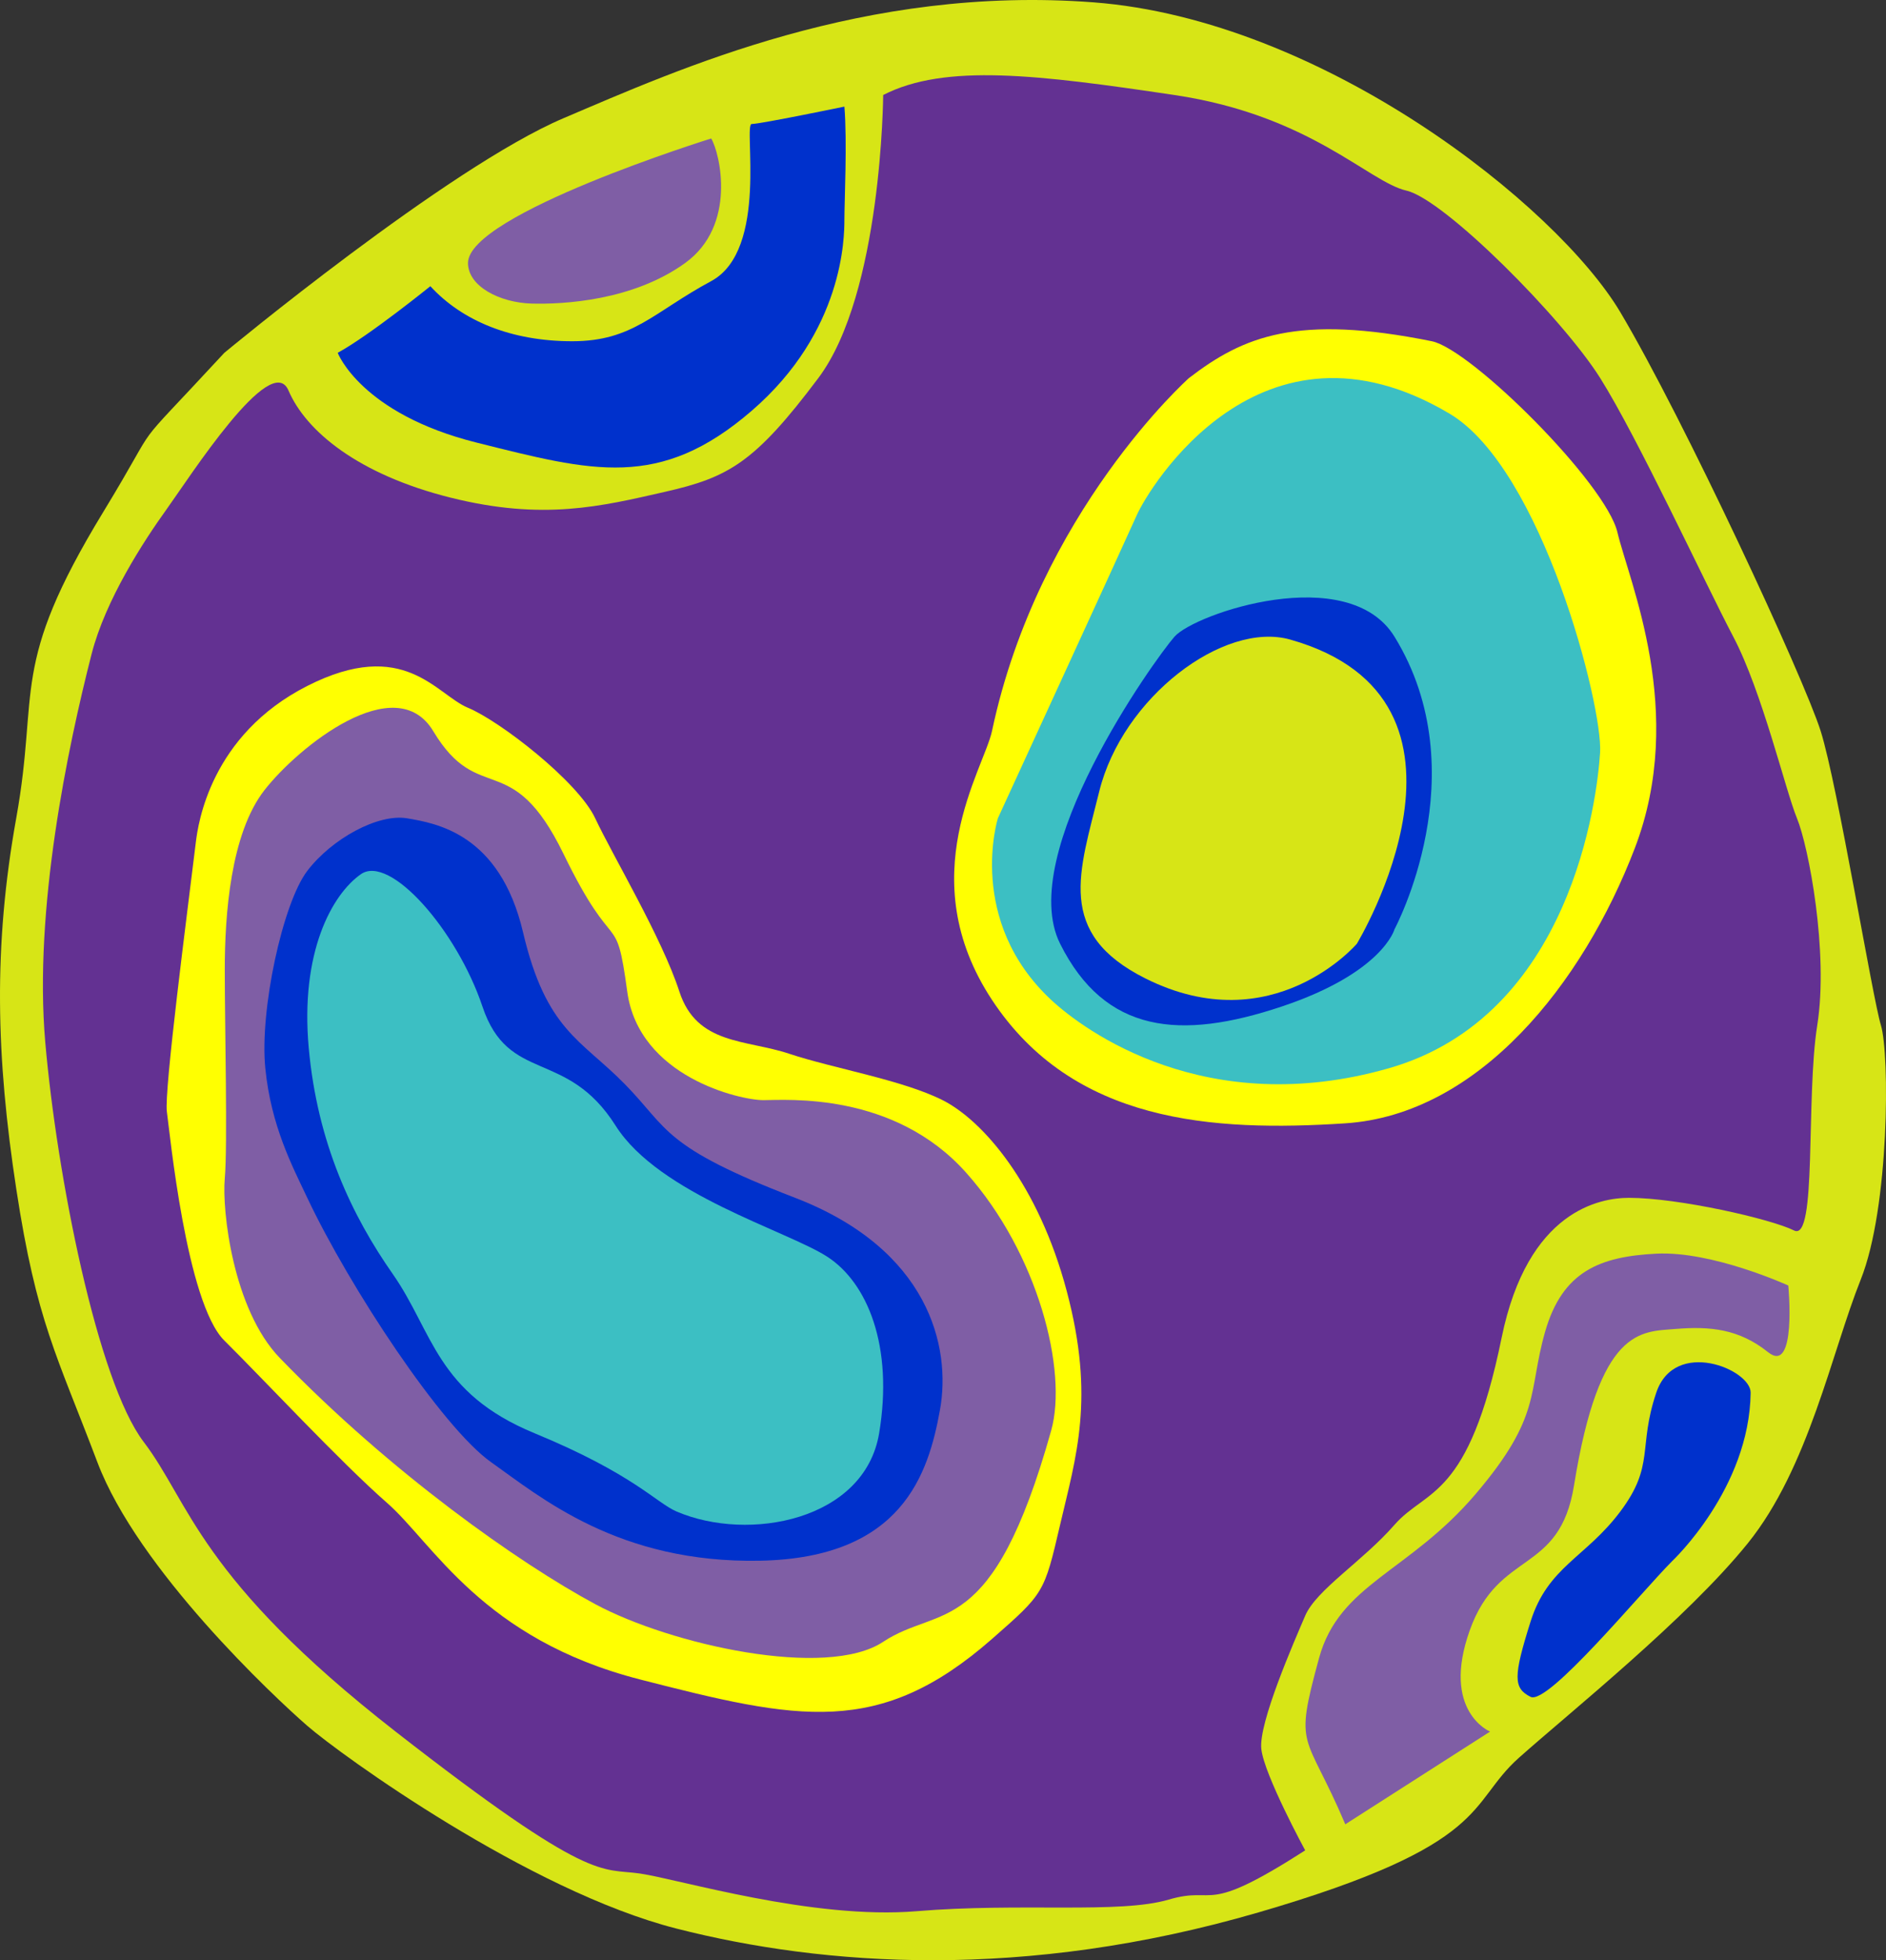 <?xml version="1.0" encoding="utf-8"?>
<!-- Generator: Adobe Illustrator 15.1.0, SVG Export Plug-In . SVG Version: 6.00 Build 0)  -->
<!DOCTYPE svg PUBLIC "-//W3C//DTD SVG 1.1//EN" "http://www.w3.org/Graphics/SVG/1.1/DTD/svg11.dtd">
<svg version="1.1" id="Layer_1" xmlns="http://www.w3.org/2000/svg" xmlns:xlink="http://www.w3.org/1999/xlink" x="0px" y="0px"
	 width="561.352px" height="583.203px" viewBox="0 0 561.352 583.203" enable-background="new 0 0 561.352 583.203"
	 xml:space="preserve">
<rect x="0" y="0" width="561.352" height="583.203" fill="#333333" stroke="none"/>
<path fill="#D7E516" d="M66.773,104.968c0,0,66.486-55.154,100.958-69.805S257.359-4.478,325.439,0.693
	c68.08,5.17,137.887,60.325,156.846,92.211c18.959,31.887,54.629,108.779,59.631,124.626c5.004,15.847,15.346,79.062,17.93,87.528
	c2.586,8.465,2.584,54.141-6.033,75.686c-8.617,21.543-15.512,56.014-33.609,78.422c-18.098,22.406-52.568,49.984-68.08,63.773
	c-15.512,13.787-7.756,25.715-77.561,46.037c-69.806,20.32-129.269,16.012-173.22,4.807
	c-43.951-11.203-99.973-51.707-109.881-60.324s-50.412-46.535-62.477-78.422c-12.066-31.887-18.099-41.775-24.131-81.215
	c-6.033-39.438-6.895-72.195,0-110.541c6.895-38.344-2.23-44.801,25.854-90.913C49.592,121.359,36.482,137.716,66.773,104.968z"/>
<path fill="#633192" d="M27.26,194.595c-7.1,27.754-17.235,75.838-13.788,115.48c3.446,39.643,15.513,100.83,29.3,118.928
	c13.789,18.098,16.375,40.504,74.977,86.18c58.602,45.674,61.051,40.502,72.754,42.227c11.701,1.725,51.344,13.789,82.368,11.203
	c31.025-2.586,60.325,0.861,74.975-3.447s9.74,5.17,40.633-14.65c0,0-12.195-22.406-13.057-30.162
	c-0.859-7.756,9.74-31.887,13.057-39.643c3.318-7.756,17.107-16.203,26.586-27.061c9.48-10.857,21.996-7.316,31.887-55.672
	c7.758-37.918,29.33-41.602,37.92-41.602c14.664,0,42.227,6.268,49.121,9.715s3.447-39.336,6.895-61.033
	c3.447-21.699-2.584-53.225-6.031-61.592c-3.449-8.367-10.342-37.651-18.961-54.033c-8.617-16.383-28.383-59.102-39.613-76.953
	c-11.232-17.853-46.389-53.186-57.68-55.771c-11.293-2.585-28.529-22.406-69.033-28.438c-40.503-6.032-68.259-9.479-86.698,0
	c0,0-0.341,58.972-19.3,84.21c-18.961,25.237-26.717,29.546-45.676,33.855c-18.959,4.309-36.195,8.617-63.772,1.723
	s-43.089-19.82-48.261-31.885c-5.17-12.066-29.449,25.853-36.27,35.332C42.771,160.986,31.394,178.437,27.26,194.595z"/>
<path fill="#0031CC" d="M128.09,85.148c0,0-18.099,14.65-27.578,19.82c0,0,6.895,18.1,41.366,26.717s54.456,14.193,81.87-9.48
	c27.415-23.672,27.578-51.707,27.578-56.878s0.861-23.269,0-33.61c0,0-24.992,5.172-27.578,5.172
	c-2.585,0,5.17,37.469-12.064,46.742c-17.236,9.273-23.27,17.892-41.367,17.892S137.569,95.49,128.09,85.148z"/>
<path fill="#7F5EA5" d="M139.293,78.253c-0.01-14.539,72.391-37.057,72.391-37.057c2.585,4.309,7.756,25.854-7.757,37.057
	s-36.194,12.326-45.675,12.065C148.772,90.059,139.297,85.201,139.293,78.253z"/>
<path fill="#7F5EA5" d="M400.416,542.759l43.088-27.576c0,0-14.65-6.035-6.033-30.164c8.619-24.129,26.717-16.373,31.025-43.09
	c7.59-47.064,19.822-45.674,30.164-46.537c10.342-0.861,18.957,0,27.576,6.895s6.033-19.82,6.033-19.82s-22.582-10.34-39.299-9.48
	c-16.719,0.861-27.922,5.172-33.092,23.27s-0.861,24.992-20.684,48.26c-19.82,23.268-40.547,26.715-46.578,48.752
	C384.988,521.134,388.478,514.632,400.416,542.759z"/>
<path fill="#0031CC" d="M497.796,464.363c0,0,22.908-21.52,23.27-50.01c0.086-6.895-22.582-16.373-28.096,0
	c-5.516,16.373-0.344,21.543-10.686,35.332s-21.545,16.373-26.717,32.748c-5.17,16.375-5.17,19.822,0,22.408
	C460.74,507.425,488.47,473.705,497.796,464.363z"/>
<path fill="#FFFF01" d="M58.284,250.613c-2.62,21.539-9.479,74.113-8.618,80.146c0.862,6.033,5.776,56.879,17.107,68.082
	c11.332,11.201,34.601,36.195,48.389,48.26c13.789,12.064,28.304,40.504,75.34,52.568c47.035,12.064,71.161,17.416,104.766-12.064
	c15.521-13.617,15.521-13.617,20.261-33.955c4.74-20.338,10.455-37.576,1.994-69.461c-8.458-31.885-24.997-50.846-36.979-56.879
	c-11.982-6.031-32.666-9.477-45.593-13.787c-12.927-4.309-27.576-2.586-32.748-18.529c-5.17-15.943-19.913-40.574-25.037-51.527
	c-5.125-10.951-28.395-28.974-37.873-32.89c-9.479-3.916-18.964-21.151-47.832-6.501C62.594,218.726,58.942,245.205,58.284,250.613z
	"/>
<path fill="#7F5EA5" d="M83.276,404.011c33.08,34.219,71.437,61.186,93.89,73.252c22.452,12.064,68.809,22.406,85.704,11.203
	c16.895-11.203,32.398,0,50.018-62.91c4.932-17.613-3.808-52.57-25.36-76.699c-21.553-24.131-53.439-21.547-60.333-21.547
	c-6.895,0-37.057-6.895-40.504-32.316s-3.447-9.049-18.96-40.936c-15.513-31.885-25.163-13.891-38.78-36.528
	c-11.203-18.625-40.178,4.644-50.252,17.569c-10.073,12.928-11.797,37.057-11.797,53.432s0.861,52.641,0,62.086
	C66.041,360.06,69.313,389.568,83.276,404.011z"/>
<path fill="#0031CC" d="M91.461,356.376c12.534,26.547,40.076,68.318,54.727,78.66c14.65,10.34,37.918,30.16,80.146,29.299
	c42.228-0.861,49.984-25.852,53.431-44.813c3.447-18.959-3.447-47.871-43.089-63.146c-39.643-15.275-37.572-20.432-50.673-33.797
	s-23.441-15.951-30.336-45.252s-25.854-32.387-34.472-33.861c-8.618-1.473-22.411,6.031-29.734,15.637
	c-7.322,9.607-14.217,41.494-12.494,58.729C80.691,335.068,87.014,346.957,91.461,356.376z"/>
<path fill="#3CBFC3" d="M201.342,449.685c21.619,9.27,56.017,2.586,60.325-23.268s-3.446-44.814-15.512-52.57
	s-49.997-18.541-62.911-38.924c-14.65-23.125-31.887-12.344-39.643-35.451c-7.64-22.76-27.577-45.414-36.195-39.381
	c-8.617,6.033-18.098,23.268-15.512,51.707c2.585,28.439,12.928,49.984,24.992,67.221s12.927,35.334,42.227,47.398
	C188.414,438.482,195.365,447.123,201.342,449.685z"/>
<path fill="#FFFF01" d="M353.878,112.48c16.238-12.485,32.266-19.053,72.289-10.958c11.711,2.368,51.807,42.228,55.254,56.878
	c3.449,14.65,20.684,53.432,5.172,93.936s-46.535,79.285-86.178,81.871s-81.027-0.158-105.147-36.705
	c-24.122-36.549-2.41-68.667,0-80.043C309.065,152.368,353.878,112.48,353.878,112.48z"/>
<path fill="#3CBFC3" d="M297,243.466c0,0,37.919-82.48,41.366-90.236c3.445-7.757,36.713-63.628,93.072-30.164
	c27.578,16.375,45.674,87.041,44.813,100.83s-8.617,78.424-62.91,93.936s-90.615-11.168-100.453-20.33
	C287.528,273.88,297,243.466,297,243.466z"/>
<path fill="#0031CC" d="M415.064,276.466c0,0,24.982-46.424,0-87.033c-13.789-22.415-59.463-6.887-65.496,0
	s-47.396,64.625-34.039,91.342c13.357,26.715,35.764,28.777,65.926,18.697S415.064,276.466,415.064,276.466z"/>
<path fill="#D7E516" d="M403.861,280.775c0,0,43.9-72.453-19.82-90.488c-19.82-5.61-49.984,17.236-56.879,45.244
	c-5.869,23.848-13.133,42.123,13.789,55.586C378.871,310.076,403.861,280.775,403.861,280.775z"/>
</svg>

